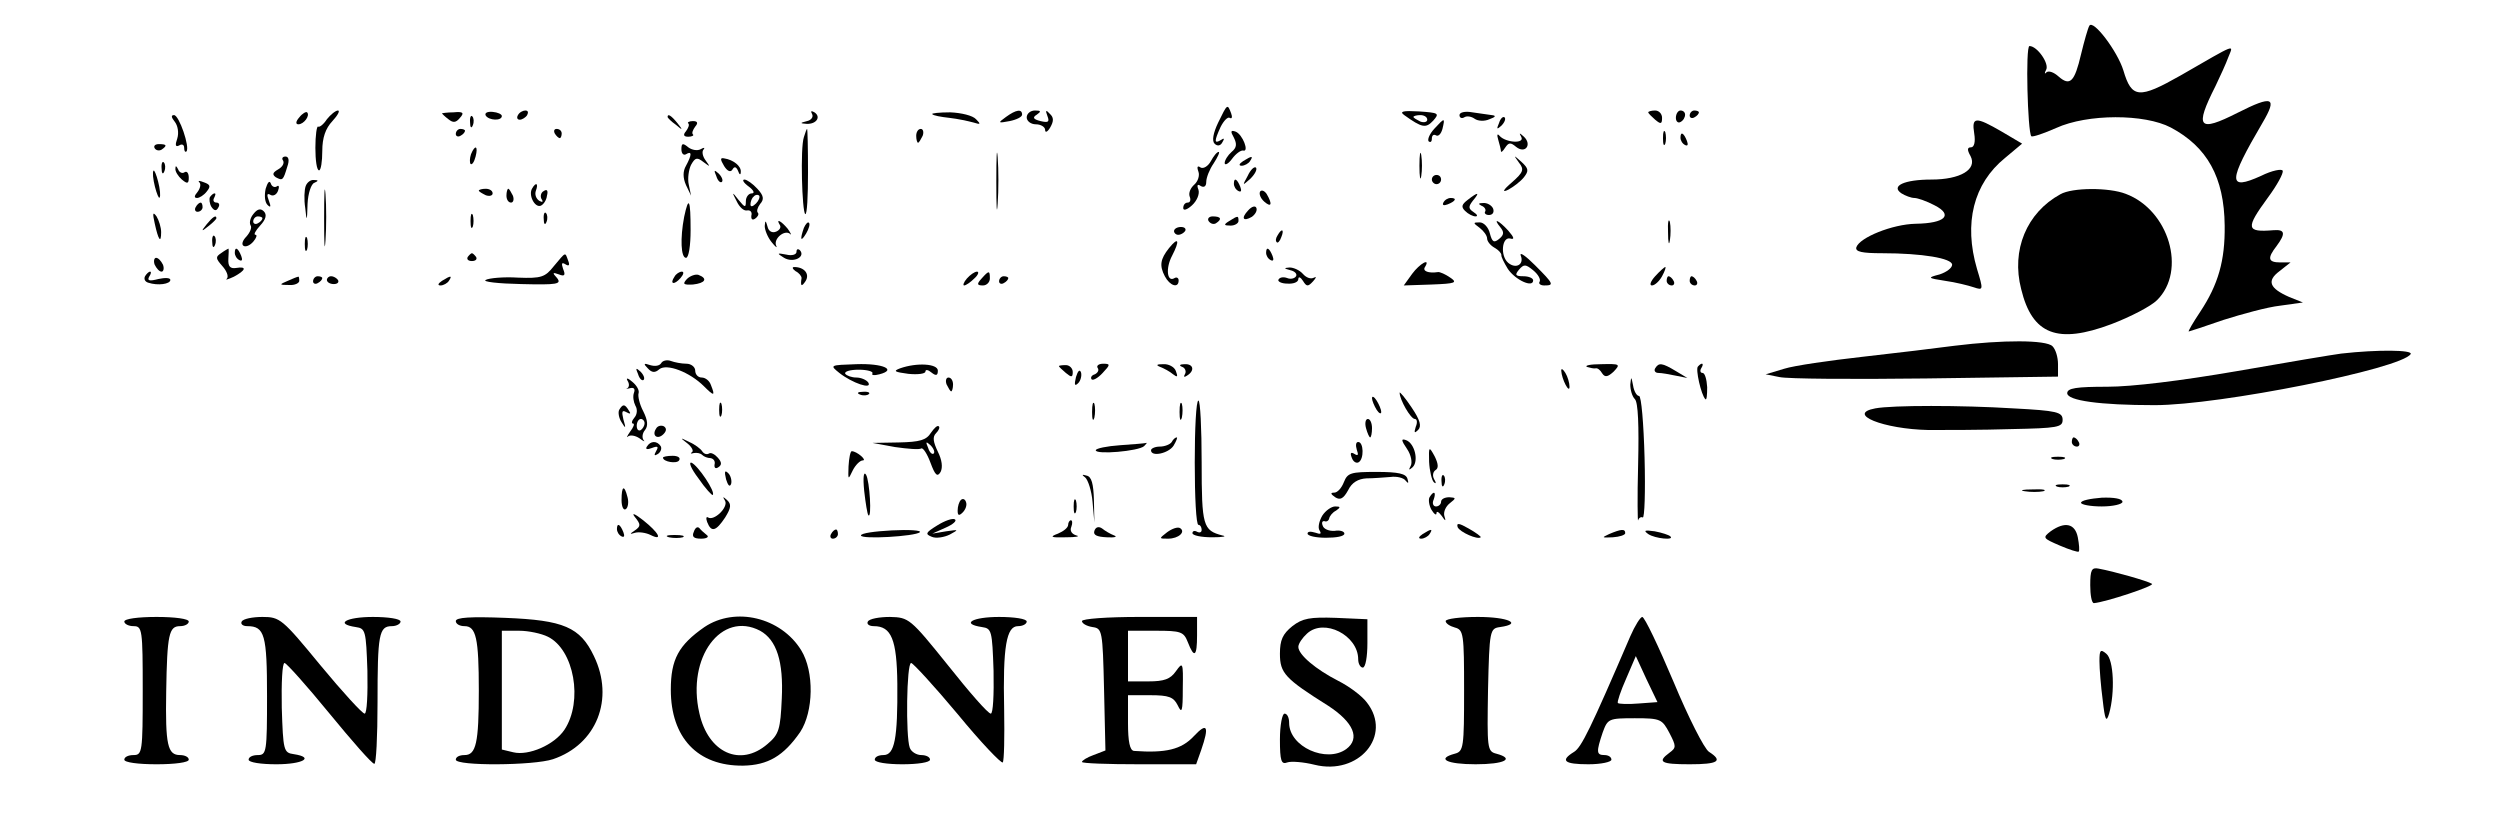 <?xml version="1.0" standalone="no"?>
<!DOCTYPE svg PUBLIC "-//W3C//DTD SVG 20010904//EN"
 "http://www.w3.org/TR/2001/REC-SVG-20010904/DTD/svg10.dtd">
<svg version="1.0" xmlns="http://www.w3.org/2000/svg"
 width="543pt" height="181pt" viewBox="0 0 543 181"
 preserveAspectRatio="xMidYMid meet">

<g transform="translate(0,181) scale(0.1,-0.1)"
fill="#000000" stroke="none">
<path d="M4538 1754 c-3 -5 -11 -33 -18 -62 -14 -60 -24 -70 -49 -48 -10 9
-21 13 -26 9 -4 -5 -5 -2 -1 5 8 13 -19 52 -36 52 -9 0 -4 -187 4 -196 3 -2
27 6 54 18 68 31 192 31 249 1 79 -42 116 -108 117 -213 1 -76 -14 -128 -53
-187 -16 -24 -27 -43 -25 -43 1 0 35 11 75 25 41 13 96 28 123 31 l50 7 -30
12 c-43 19 -49 35 -21 56 l24 19 -22 0 c-27 0 -29 9 -8 36 20 27 18 36 -7 34
-60 -5 -61 4 -12 71 20 27 34 53 32 58 -1 5 -23 1 -47 -11 -73 -33 -72 -13 3
115 33 56 23 61 -54 22 -85 -43 -94 -33 -48 58 10 21 23 49 28 63 11 28 21 32
-104 -40 -90 -51 -106 -50 -124 11 -13 42 -66 112 -74 97z"/>
<path d="M2646 1544 c-11 -23 -14 -40 -8 -46 6 -6 13 -5 17 3 5 8 4 10 -3 5
-15 -9 -15 -3 -1 28 7 14 16 23 20 20 5 -3 6 2 3 10 -8 21 -8 21 -28 -20z"/>
<path d="M650 1555 c-8 -9 -8 -15 -2 -15 12 0 26 19 19 26 -2 2 -10 -2 -17
-11z"/>
<path d="M710 1551 c-7 -11 -16 -18 -19 -16 -3 2 -6 -19 -6 -46 0 -27 3 -49 8
-49 4 0 7 19 7 42 0 29 7 49 22 65 12 13 17 23 12 23 -5 0 -16 -9 -24 -19z"/>
<path d="M960 1564 c0 -1 6 -7 14 -13 10 -8 16 -8 25 3 10 11 7 14 -14 12 -14
0 -25 -2 -25 -2z"/>
<path d="M1055 1559 c7 -11 35 -12 35 -1 0 4 -9 8 -20 9 -11 1 -18 -2 -15 -8z"/>
<path d="M1125 1560 c-3 -5 -2 -10 4 -10 5 0 13 5 16 10 3 6 2 10 -4 10 -5 0
-13 -4 -16 -10z"/>
<path d="M1764 1562 c3 -6 -2 -13 -11 -15 -16 -4 -16 -5 -1 -6 21 -1 32 15 17
25 -7 4 -9 3 -5 -4z"/>
<path d="M2025 1562 c2 -3 19 -6 37 -8 18 -2 41 -7 52 -10 16 -5 17 -4 6 7 -7
8 -32 14 -56 15 -24 0 -42 -2 -39 -4z"/>
<path d="M2185 1556 c-18 -13 -18 -14 8 -9 15 3 27 9 27 14 0 13 -13 11 -35
-5z"/>
<path d="M2230 1555 c0 -8 9 -15 20 -15 11 0 20 -6 20 -12 0 -7 5 -5 11 5 8
14 8 22 -1 30 -8 9 -10 8 -5 -5 5 -13 2 -15 -15 -11 -16 4 -18 8 -8 14 10 7 9
9 -4 9 -10 0 -18 -7 -18 -15z"/>
<path d="M3050 1560 c39 -28 47 -29 63 -12 14 16 12 17 -31 20 -35 2 -43 0
-32 -8z m50 -10 c0 -5 -7 -7 -15 -4 -8 4 -15 8 -15 10 0 2 7 4 15 4 8 0 15 -4
15 -10z"/>
<path d="M3170 1560 c0 -6 5 -8 10 -5 6 4 16 2 23 -3 7 -5 21 -6 32 -1 14 5
15 8 5 9 -8 1 -27 4 -42 6 -16 3 -28 0 -28 -6z"/>
<path d="M3580 1566 c0 -2 7 -9 15 -16 12 -10 15 -10 15 4 0 9 -7 16 -15 16
-8 0 -15 -2 -15 -4z"/>
<path d="M3640 1554 c0 -8 5 -12 10 -9 6 3 10 10 10 16 0 5 -4 9 -10 9 -5 0
-10 -7 -10 -16z"/>
<path d="M3670 1559 c0 -5 5 -7 10 -4 6 3 10 8 10 11 0 2 -4 4 -10 4 -5 0 -10
-5 -10 -11z"/>
<path d="M380 1545 c6 -8 9 -23 5 -36 -5 -14 -4 -19 4 -15 6 4 11 2 11 -5 0
-7 2 -10 5 -8 8 9 -16 79 -27 79 -7 0 -6 -5 2 -15z"/>
<path d="M1021 1544 c0 -11 3 -14 6 -6 3 7 2 16 -1 19 -3 4 -6 -2 -5 -13z"/>
<path d="M1450 1556 c0 -2 8 -10 18 -17 15 -13 16 -12 3 4 -13 16 -21 21 -21
13z"/>
<path d="M3256 1543 c-6 -14 -5 -15 5 -6 7 7 10 15 7 18 -3 3 -9 -2 -12 -12z"/>
<path d="M1495 1542 c3 -3 0 -10 -5 -17 -7 -8 -5 -12 5 -12 8 0 13 3 10 5 -3
3 0 10 5 17 7 8 5 12 -5 12 -8 0 -13 -3 -10 -5z"/>
<path d="M3115 1530 c-10 -11 -15 -23 -12 -27 4 -3 7 -1 7 6 0 7 4 10 9 7 5
-3 11 3 14 14 6 25 5 25 -18 0z"/>
<path d="M4288 1520 c3 -18 0 -30 -7 -30 -8 0 -9 -5 -1 -19 15 -29 -22 -51
-85 -51 -59 0 -89 -14 -65 -30 8 -5 21 -10 28 -10 7 0 27 -7 44 -16 41 -21 23
-39 -41 -40 -51 -1 -122 -30 -129 -51 -3 -10 13 -13 56 -13 87 0 152 -11 152
-25 0 -7 -12 -16 -27 -21 -27 -7 -27 -8 12 -14 22 -3 50 -10 62 -14 21 -7 21
-6 7 40 -29 99 -8 185 61 241 l37 31 -44 26 c-57 33 -66 33 -60 -4z"/>
<path d="M990 1519 c0 -5 5 -7 10 -4 6 3 10 8 10 11 0 2 -4 4 -10 4 -5 0 -10
-5 -10 -11z"/>
<path d="M1205 1520 c3 -5 8 -10 11 -10 2 0 4 5 4 10 0 6 -5 10 -11 10 -5 0
-7 -4 -4 -10z"/>
<path d="M1746 1512 c-8 -23 -4 -162 3 -167 4 -2 6 39 6 91 0 52 -1 94 -2 94
-1 0 -4 -8 -7 -18z"/>
<path d="M1990 1515 c0 -8 2 -15 4 -15 2 0 6 7 10 15 3 8 1 15 -4 15 -6 0 -10
-7 -10 -15z"/>
<path d="M2680 1511 c7 -14 6 -22 -5 -31 -8 -7 -15 -18 -15 -24 0 -6 8 -2 16
9 8 11 19 19 24 18 14 -4 -1 35 -16 41 -11 4 -12 1 -4 -13z"/>
<path d="M3612 1510 c0 -14 2 -19 5 -12 2 6 2 18 0 25 -3 6 -5 1 -5 -13z"/>
<path d="M3254 1507 c3 -10 6 -22 6 -25 0 -4 4 -1 9 7 8 12 12 12 24 2 20 -16
35 5 17 22 -10 9 -11 9 -6 0 9 -16 -34 -13 -47 2 -5 6 -6 2 -3 -8z"/>
<path d="M3650 1511 c0 -6 4 -13 10 -16 6 -3 7 1 4 9 -7 18 -14 21 -14 7z"/>
<path d="M2164 1415 c0 -55 1 -76 3 -47 2 29 2 74 0 100 -2 26 -3 2 -3 -53z"/>
<path d="M336 1488 c3 -5 10 -6 15 -3 13 9 11 12 -6 12 -8 0 -12 -4 -9 -9z"/>
<path d="M1480 1486 c0 -10 5 -14 10 -11 13 8 13 -1 0 -25 -7 -12 -7 -26 0
-42 l11 -23 -5 24 c-3 13 0 33 5 43 9 16 13 17 27 6 15 -11 15 -11 5 3 -7 9
-9 20 -5 24 4 5 1 5 -6 1 -7 -4 -19 -2 -27 4 -12 10 -15 9 -15 -4z"/>
<path d="M1023 1475 c-3 -9 -3 -18 -1 -21 3 -3 8 4 11 16 6 23 -1 27 -10 5z"/>
<path d="M3083 1450 c0 -25 2 -35 4 -22 2 12 2 32 0 45 -2 12 -4 2 -4 -23z"/>
<path d="M2630 1460 c-6 -11 -16 -17 -22 -14 -7 5 -9 2 -5 -9 3 -8 -1 -21 -9
-28 -8 -7 -13 -18 -10 -26 3 -7 1 -13 -4 -13 -6 0 -10 -5 -10 -12 0 -6 8 -4
19 6 11 10 17 25 14 34 -4 10 -2 13 5 8 7 -4 12 -1 12 9 0 9 7 27 16 40 9 14
14 25 11 25 -4 0 -11 -9 -17 -20z"/>
<path d="M615 1461 c3 -6 -2 -14 -11 -19 -12 -7 -13 -11 -5 -17 15 -8 16 -7
25 23 5 14 3 22 -4 22 -6 0 -9 -4 -5 -9z"/>
<path d="M1573 1449 c7 -11 14 -14 18 -7 4 7 8 6 12 -3 3 -9 6 -10 6 -2 1 12
-16 26 -36 29 -9 2 -9 -2 0 -17z"/>
<path d="M2700 1460 c-9 -6 -10 -10 -3 -10 6 0 15 5 18 10 8 12 4 12 -15 0z"/>
<path d="M3299 1457 c12 -15 10 -21 -15 -43 -20 -17 -22 -23 -8 -16 11 6 27
18 34 27 11 14 10 19 -5 33 -18 16 -18 16 -6 -1z"/>
<path d="M351 1444 c0 -11 3 -14 6 -6 3 7 2 16 -1 19 -3 4 -6 -2 -5 -13z"/>
<path d="M381 1444 c-1 -6 6 -17 14 -24 12 -10 15 -9 15 4 0 10 -4 15 -9 12
-5 -4 -12 0 -14 6 -4 8 -6 9 -6 2z"/>
<path d="M2710 1428 c-12 -22 -12 -22 6 -6 10 10 15 20 12 24 -4 3 -12 -5 -18
-18z"/>
<path d="M334 1416 c3 -16 8 -31 11 -35 3 -3 4 7 1 23 -3 16 -8 31 -11 35 -3
3 -4 -7 -1 -23z"/>
<path d="M1556 1427 c3 -10 9 -15 12 -12 3 3 0 11 -7 18 -10 9 -11 8 -5 -6z"/>
<path d="M704 1335 c0 -55 1 -76 3 -47 2 29 2 74 0 100 -2 26 -3 2 -3 -53z"/>
<path d="M3110 1420 c0 -5 5 -10 10 -10 6 0 10 5 10 10 0 6 -4 10 -10 10 -5 0
-10 -4 -10 -10z"/>
<path d="M433 1414 c4 -4 2 -13 -4 -21 -7 -8 -8 -13 -1 -13 5 0 15 6 21 14 9
11 8 15 -6 20 -10 4 -14 4 -10 0z"/>
<path d="M577 1400 c-3 -14 -2 -29 4 -35 7 -7 8 -4 3 9 -5 13 -4 17 3 13 6 -4
14 0 17 9 3 8 2 13 -3 9 -5 -3 -11 0 -13 7 -3 7 -7 1 -11 -12z"/>
<path d="M664 1406 c-3 -8 -4 -29 -1 -48 3 -30 4 -30 5 9 1 23 8 44 15 46 9 4
9 6 -1 6 -7 1 -15 -5 -18 -13z"/>
<path d="M1626 1405 c11 -8 14 -15 7 -15 -7 0 -13 -8 -13 -17 0 -15 -2 -14
-16 3 -14 18 -15 18 -4 -3 6 -13 16 -22 23 -20 7 1 11 -4 9 -11 -1 -8 2 -11 8
-7 6 4 9 10 6 13 -3 3 -1 11 5 19 9 10 8 18 -6 33 -10 11 -23 20 -28 20 -6 0
-2 -7 9 -15z m16 -37 c-7 -7 -12 -8 -12 -2 0 6 3 14 7 17 3 4 9 5 12 2 2 -3
-1 -11 -7 -17z"/>
<path d="M2680 1411 c0 -6 4 -13 10 -16 6 -3 7 1 4 9 -7 18 -14 21 -14 7z"/>
<path d="M1156 1401 c-9 -14 5 -42 18 -38 6 2 13 12 14 22 3 11 0 15 -7 10 -6
-3 -8 -11 -5 -17 5 -7 2 -8 -5 -4 -7 5 -10 14 -7 22 6 16 0 19 -8 5z"/>
<path d="M1040 1396 c0 -2 7 -6 15 -10 8 -3 15 -1 15 4 0 6 -7 10 -15 10 -8 0
-15 -2 -15 -4z"/>
<path d="M1100 1385 c0 -8 4 -15 10 -15 5 0 7 7 4 15 -4 8 -8 15 -10 15 -2 0
-4 -7 -4 -15z"/>
<path d="M2737 1394 c-3 -5 1 -15 9 -22 16 -14 18 -5 5 17 -5 7 -11 9 -14 5z"/>
<path d="M4475 1388 c-73 -40 -107 -121 -85 -206 24 -99 79 -120 196 -76 42
16 86 39 99 52 65 64 26 196 -68 231 -36 14 -116 14 -142 -1z"/>
<path d="M456 1382 c-2 -4 -1 -14 3 -21 6 -9 11 -10 15 -2 4 6 2 11 -4 11 -6
0 -8 5 -5 10 3 6 4 10 1 10 -3 0 -7 -4 -10 -8z"/>
<path d="M3188 1376 c-13 -10 -15 -15 -6 -24 7 -7 17 -12 23 -12 5 0 4 4 -4 9
-12 8 -12 12 -2 25 16 19 12 20 -11 2z"/>
<path d="M3135 1370 c-3 -6 1 -7 9 -4 18 7 21 14 7 14 -6 0 -13 -4 -16 -10z"/>
<path d="M425 1360 c-3 -5 -1 -10 4 -10 6 0 11 5 11 10 0 6 -2 10 -4 10 -3 0
-8 -4 -11 -10z"/>
<path d="M1486 1339 c-9 -47 -7 -89 4 -89 6 0 10 27 10 60 0 67 -4 76 -14 29z"/>
<path d="M2711 1353 c-16 -17 -11 -25 8 -14 7 5 12 13 10 19 -2 6 -10 4 -18
-5z"/>
<path d="M3218 1363 c6 -2 10 -8 8 -12 -3 -4 1 -8 8 -8 8 0 12 6 9 14 -3 7
-13 13 -22 12 -10 0 -11 -2 -3 -6z"/>
<path d="M551 1346 c-7 -8 -10 -19 -7 -25 4 -5 -1 -16 -9 -25 -8 -8 -11 -17
-6 -20 5 -3 14 1 21 9 7 8 9 15 5 15 -5 0 0 9 10 20 13 14 15 24 8 31 -7 7
-14 5 -22 -5z m19 -10 c0 -3 -4 -8 -10 -11 -5 -3 -10 -1 -10 4 0 6 5 11 10 11
6 0 10 -2 10 -4z"/>
<path d="M336 1325 c8 -37 14 -45 14 -19 0 10 -5 26 -10 34 -8 11 -9 7 -4 -15z"/>
<path d="M1022 1330 c0 -14 2 -19 5 -12 2 6 2 18 0 25 -3 6 -5 1 -5 -13z"/>
<path d="M1181 1334 c0 -11 3 -14 6 -6 3 7 2 16 -1 19 -3 4 -6 -2 -5 -13z"/>
<path d="M449 1323 c-13 -16 -12 -17 4 -4 9 7 17 15 17 17 0 8 -8 3 -21 -13z"/>
<path d="M2625 1330 c4 -6 11 -8 16 -5 14 9 11 15 -7 15 -8 0 -12 -5 -9 -10z"/>
<path d="M2670 1330 c-13 -8 -12 -10 3 -10 9 0 17 5 17 10 0 12 -1 12 -20 0z"/>
<path d="M3623 1305 c0 -22 2 -30 4 -17 2 12 2 30 0 40 -3 9 -5 -1 -4 -23z"/>
<path d="M1661 1319 c0 -8 6 -24 15 -35 8 -10 13 -14 10 -8 -7 15 18 36 30 26
4 -4 2 1 -5 11 -14 17 -27 24 -17 8 3 -5 -1 -11 -8 -14 -9 -4 -17 1 -19 11 -4
14 -5 14 -6 1z"/>
<path d="M1746 1315 c-9 -26 -7 -32 5 -12 6 10 9 21 6 23 -2 3 -7 -2 -11 -11z"/>
<path d="M3214 1315 c9 -7 16 -17 16 -23 0 -6 7 -15 16 -20 9 -5 15 -12 15
-16 -1 -3 6 -17 14 -30 16 -24 55 -42 55 -25 0 5 -10 9 -21 9 -18 0 -19 3 -10
14 11 13 15 12 31 -1 11 -9 17 -20 14 -25 -3 -4 2 -8 10 -8 22 0 21 3 -20 44
-20 20 -34 30 -31 21 8 -19 -10 -30 -27 -16 -18 15 -14 57 4 53 10 -3 9 2 -4
17 -21 23 -35 29 -17 7 8 -10 8 -16 -3 -25 -11 -9 -15 -7 -20 12 -3 13 -13 24
-22 24 -15 0 -15 -1 0 -12z"/>
<path d="M2550 1308 c0 -4 4 -8 9 -8 6 0 12 4 15 8 3 5 -1 9 -9 9 -8 0 -15 -4
-15 -9z"/>
<path d="M2775 1299 c-4 -6 -5 -12 -2 -15 2 -3 7 2 10 11 7 17 1 20 -8 4z"/>
<path d="M461 1284 c0 -11 3 -14 6 -6 3 7 2 16 -1 19 -3 4 -6 -2 -5 -13z"/>
<path d="M662 1280 c0 -14 2 -19 5 -12 2 6 2 18 0 25 -3 6 -5 1 -5 -13z"/>
<path d="M2539 1271 c-19 -24 -21 -38 -9 -61 11 -21 30 -27 30 -9 0 5 -4 8 -9
5 -16 -10 -20 21 -5 49 17 33 14 42 -7 16z"/>
<path d="M480 1260 c-12 -8 -12 -11 3 -28 9 -10 14 -22 10 -27 -5 -4 2 -2 15
4 26 14 29 23 5 19 -13 -2 -18 3 -17 20 1 12 1 22 0 22 0 0 -8 -4 -16 -10z"/>
<path d="M510 1261 c0 -6 4 -13 10 -16 6 -3 7 1 4 9 -7 18 -14 21 -14 7z"/>
<path d="M1730 1263 c0 -6 -10 -9 -22 -6 -21 4 -21 3 -5 -7 20 -12 48 2 34 17
-4 3 -7 2 -7 -4z"/>
<path d="M2750 1261 c0 -6 4 -13 10 -16 6 -3 7 1 4 9 -7 18 -14 21 -14 7z"/>
<path d="M1016 1252 c-3 -5 1 -9 9 -9 8 0 12 4 9 9 -3 4 -7 8 -9 8 -2 0 -6 -4
-9 -8z"/>
<path d="M1203 1232 c-19 -24 -27 -27 -78 -25 -31 2 -63 -1 -70 -5 -8 -4 27
-8 77 -9 79 -2 88 0 78 13 -11 12 -10 13 4 8 12 -5 15 -2 9 12 -4 12 -3 15 5
10 8 -5 10 -2 6 8 -7 19 -4 20 -31 -12z"/>
<path d="M336 1235 c4 -8 10 -15 15 -15 4 0 6 7 3 15 -4 8 -10 15 -15 15 -4 0
-6 -7 -3 -15z"/>
<path d="M3067 1215 l-18 -25 60 2 c53 2 57 4 41 15 -10 7 -23 13 -27 12 -20
-3 -34 2 -28 11 13 21 -11 8 -28 -15z"/>
<path d="M1728 1221 c8 -4 13 -11 13 -15 -3 -18 0 -20 9 -6 9 15 -3 30 -25 30
-5 0 -4 -4 3 -9z"/>
<path d="M2803 1223 c9 -2 15 -8 12 -13 -3 -5 -12 -7 -19 -4 -8 3 -16 2 -19
-3 -3 -4 6 -9 19 -9 13 -1 24 3 24 10 0 6 5 4 10 -4 8 -13 11 -13 22 -1 7 8 8
11 2 8 -7 -4 -17 0 -24 8 -7 8 -20 14 -29 14 -13 -1 -13 -2 2 -6z"/>
<path d="M3595 1210 c-10 -11 -13 -20 -7 -20 6 0 16 9 22 20 6 11 9 20 7 20
-2 0 -12 -9 -22 -20z"/>
<path d="M315 1210 c-3 -6 0 -12 7 -14 21 -7 48 -3 48 6 0 5 -12 5 -26 2 -19
-5 -25 -4 -20 5 4 6 5 11 2 11 -3 0 -8 -5 -11 -10z"/>
<path d="M1465 1209 c-11 -16 -1 -19 13 -3 7 8 8 14 3 14 -5 0 -13 -5 -16 -11z"/>
<path d="M1492 1204 c-10 -11 -8 -13 13 -12 27 3 33 13 12 21 -6 2 -18 -2 -25
-9z"/>
<path d="M2100 1205 c-7 -8 -9 -15 -6 -15 4 0 14 7 22 15 9 8 11 15 6 15 -5 0
-15 -7 -22 -15z"/>
<path d="M2132 1205 c-11 -12 -10 -15 3 -15 8 0 15 7 15 15 0 18 -2 18 -18 0z"/>
<path d="M625 1200 c-19 -8 -19 -9 3 -9 12 -1 22 4 22 9 0 6 -1 10 -2 9 -2 0
-12 -4 -23 -9z"/>
<path d="M680 1199 c0 -5 5 -7 10 -4 6 3 10 8 10 11 0 2 -4 4 -10 4 -5 0 -10
-5 -10 -11z"/>
<path d="M710 1202 c0 -5 7 -9 15 -9 8 0 12 4 9 9 -3 4 -9 8 -15 8 -5 0 -9 -4
-9 -8z"/>
<path d="M960 1200 c-9 -6 -10 -10 -3 -10 6 0 15 5 18 10 8 12 4 12 -15 0z"/>
<path d="M2170 1199 c0 -5 5 -7 10 -4 6 3 10 8 10 11 0 2 -4 4 -10 4 -5 0 -10
-5 -10 -11z"/>
<path d="M3620 1200 c0 -5 5 -10 11 -10 5 0 7 5 4 10 -3 6 -8 10 -11 10 -2 0
-4 -4 -4 -10z"/>
<path d="M3670 1200 c0 -5 5 -10 11 -10 5 0 7 5 4 10 -3 6 -8 10 -11 10 -2 0
-4 -4 -4 -10z"/>
<path d="M4245 1059 c-38 -5 -128 -16 -200 -24 -71 -8 -148 -19 -170 -26 l-40
-12 30 -6 c17 -4 159 -5 318 -3 l287 4 0 27 c0 15 -5 32 -12 39 -14 14 -108
14 -213 1z"/>
<path d="M5085 1042 c-16 -2 -118 -19 -226 -38 -122 -21 -228 -34 -282 -34
-67 0 -87 -3 -87 -14 0 -16 70 -26 190 -26 141 0 536 79 556 111 5 9 -71 10
-151 1z"/>
<path d="M1436 1021 c-4 -6 -14 -7 -24 -4 -14 5 -15 3 -5 -7 9 -10 16 -10 25
-2 16 13 66 -6 97 -37 22 -22 25 -22 15 3 -3 9 -12 16 -20 16 -8 0 -14 7 -14
15 0 8 -9 15 -19 15 -11 0 -26 3 -34 6 -8 3 -18 1 -21 -5z"/>
<path d="M1823 1000 c28 -22 72 -37 63 -21 -4 6 -16 11 -26 11 -10 0 -21 4
-24 8 -3 5 10 9 29 9 19 0 32 -4 30 -8 -3 -4 4 -5 15 -2 39 10 8 24 -50 22
-58 -2 -58 -2 -37 -19z"/>
<path d="M1955 1010 c-16 -6 -12 -8 18 -12 20 -2 37 0 37 5 0 5 6 4 13 -2 10
-8 14 -7 14 4 0 15 -45 18 -82 5z"/>
<path d="M2300 1015 c0 -2 7 -8 15 -15 12 -10 15 -10 15 2 0 8 -7 15 -15 15
-8 0 -15 -1 -15 -2z"/>
<path d="M2384 1011 c4 -5 0 -11 -6 -14 -7 -2 -10 -7 -7 -11 3 -3 14 3 24 14
17 18 17 20 1 20 -9 0 -15 -4 -12 -9z"/>
<path d="M2520 1013 c8 -3 21 -10 28 -16 9 -7 11 -6 6 7 -3 9 -16 16 -28 15
-14 0 -16 -2 -6 -6z"/>
<path d="M2568 1013 c6 -2 9 -10 6 -15 -4 -7 -2 -8 4 -4 18 11 14 26 -5 25
-11 0 -13 -3 -5 -6z"/>
<path d="M3447 1013 c7 -2 15 -4 19 -3 4 1 10 -4 14 -11 6 -9 12 -8 25 4 15
16 14 17 -27 16 -24 0 -37 -3 -31 -6z"/>
<path d="M3595 1010 c-3 -5 0 -10 7 -10 7 0 24 -3 38 -6 l25 -5 -25 15 c-30
18 -37 19 -45 6z"/>
<path d="M3688 1014 c-6 -5 7 -62 16 -71 3 -3 4 9 4 26 -1 17 -5 31 -10 31 -5
0 -6 5 -3 10 7 11 2 14 -7 4z"/>
<path d="M1386 997 c3 -10 9 -15 12 -12 3 3 0 11 -7 18 -10 9 -11 8 -5 -6z"/>
<path d="M2337 991 c-4 -17 -3 -21 5 -13 5 5 8 16 6 23 -3 8 -7 3 -11 -10z"/>
<path d="M3391 1005 c1 -19 18 -51 18 -35 0 8 -4 22 -9 30 -5 8 -9 11 -9 5z"/>
<path d="M1363 983 c4 -6 4 -13 0 -16 -5 -2 -2 -2 6 0 8 2 11 -2 8 -10 -3 -8
-1 -20 3 -28 5 -8 4 -19 -2 -26 -6 -7 -7 -13 -3 -13 4 0 1 -8 -6 -17 -7 -10
-9 -15 -5 -11 5 4 16 2 25 -4 9 -7 13 -8 9 -4 -4 5 -3 15 3 22 7 9 6 21 -4 41
-8 15 -12 33 -10 39 2 6 -4 17 -14 25 -9 8 -14 9 -10 2z m37 -92 c0 -6 -4 -12
-8 -15 -5 -3 -9 1 -9 9 0 8 4 15 9 15 4 0 8 -4 8 -9z"/>
<path d="M2056 975 c4 -8 8 -15 10 -15 2 0 4 7 4 15 0 8 -4 15 -10 15 -5 0 -7
-7 -4 -15z"/>
<path d="M3541 975 c0 -12 4 -26 10 -32 7 -7 9 -57 7 -142 -2 -72 -1 -127 0
-121 2 6 7 8 10 6 4 -2 6 56 4 130 -2 74 -7 134 -12 134 -5 0 -11 10 -13 23
-4 20 -4 20 -6 2z"/>
<path d="M1868 953 c7 -3 16 -2 19 1 4 3 -2 6 -13 5 -11 0 -14 -3 -6 -6z"/>
<path d="M3040 957 c0 -15 24 -57 33 -57 5 0 6 -8 2 -17 -4 -13 -3 -15 5 -7 8
8 5 21 -14 49 -14 21 -26 35 -26 32z"/>
<path d="M2980 945 c0 -5 5 -17 10 -25 5 -8 10 -10 10 -5 0 6 -5 17 -10 25 -5
8 -10 11 -10 5z"/>
<path d="M1562 920 c0 -14 2 -19 5 -12 2 6 2 18 0 25 -3 6 -5 1 -5 -13z"/>
<path d="M2372 915 c0 -16 2 -22 5 -12 2 9 2 23 0 30 -3 6 -5 -1 -5 -18z"/>
<path d="M2562 915 c0 -16 2 -22 5 -12 2 9 2 23 0 30 -3 6 -5 -1 -5 -18z"/>
<path d="M2595 805 c0 -74 3 -135 8 -135 4 0 7 -5 7 -11 0 -5 -4 -7 -10 -4 -5
3 -10 2 -10 -3 0 -5 19 -9 43 -9 23 0 33 2 22 4 -42 11 -45 20 -45 159 0 74
-3 134 -7 134 -5 0 -8 -61 -8 -135z"/>
<path d="M1345 920 c-3 -5 -1 -18 5 -27 9 -15 10 -14 4 6 -4 17 -3 21 6 16 9
-5 11 -4 6 3 -9 15 -13 15 -21 2z"/>
<path d="M4073 923 c-64 -12 17 -45 116 -47 36 0 117 0 179 2 101 2 112 4 112
20 0 17 -12 20 -107 25 -113 7 -263 7 -300 0z"/>
<path d="M2967 880 c3 -11 7 -20 9 -20 2 0 4 9 4 20 0 11 -4 20 -9 20 -5 0 -7
-9 -4 -20z"/>
<path d="M1425 879 c-10 -15 3 -25 16 -12 7 7 7 13 1 17 -6 3 -14 1 -17 -5z"/>
<path d="M2022 870 c-10 -16 -24 -20 -70 -21 l-57 -1 49 -9 c28 -4 53 -6 57
-3 4 2 13 -12 20 -31 10 -27 15 -32 22 -20 5 10 3 26 -6 44 -10 21 -12 32 -4
40 6 6 9 13 6 15 -3 3 -10 -4 -17 -14z m6 -45 c-3 -3 -9 2 -12 12 -6 14 -5 15
5 6 7 -7 10 -15 7 -18z"/>
<path d="M1493 847 c10 -8 14 -17 10 -19 -4 -3 -3 -4 4 -2 6 1 14 0 18 -4 4
-4 12 -7 18 -7 7 -1 11 -7 9 -14 -1 -7 2 -10 8 -6 8 5 8 11 -1 21 -6 7 -15 12
-19 9 -5 -3 -11 -1 -15 5 -3 5 -16 15 -28 20 -20 10 -21 10 -4 -3z"/>
<path d="M2545 850 c-3 -5 -15 -10 -26 -10 -10 0 -19 -4 -19 -8 0 -15 38 -7
49 10 6 10 9 18 7 18 -3 0 -8 -4 -11 -10z"/>
<path d="M3056 835 c9 -13 12 -30 8 -37 -5 -9 -4 -10 4 -3 14 13 5 52 -14 59
-11 4 -11 0 2 -19z"/>
<path d="M4500 850 c0 -5 5 -10 11 -10 5 0 7 5 4 10 -3 6 -8 10 -11 10 -2 0
-4 -4 -4 -10z"/>
<path d="M1405 840 c-4 -6 1 -7 11 -3 13 5 15 3 9 -7 -5 -9 -4 -11 4 -6 6 4 9
12 6 17 -8 12 -22 12 -30 -1z"/>
<path d="M2433 843 c-29 -2 -53 -7 -53 -11 0 -10 93 -2 105 9 5 5 7 8 5 7 -3
-1 -29 -3 -57 -5z"/>
<path d="M2947 833 c4 -11 3 -14 -5 -9 -8 5 -10 2 -6 -8 3 -9 10 -13 15 -10
12 7 11 44 -1 44 -5 0 -6 -7 -3 -17z"/>
<path d="M3104 807 c1 -20 6 -40 10 -44 5 -5 6 -2 1 6 -4 7 -3 16 3 20 7 4 6
14 -2 30 -12 22 -13 22 -12 -12z"/>
<path d="M1843 797 c-1 -30 -1 -30 9 -9 6 12 16 22 22 22 10 0 -13 20 -24 20
-3 0 -6 -15 -7 -33z"/>
<path d="M1440 816 c0 -9 30 -14 35 -6 4 6 -3 10 -14 10 -12 0 -21 -2 -21 -4z"/>
<path d="M4458 813 c6 -2 18 -2 25 0 6 3 1 5 -13 5 -14 0 -19 -2 -12 -5z"/>
<path d="M1517 771 c15 -22 30 -38 31 -36 7 6 -32 64 -46 70 -7 2 -1 -13 15
-34z"/>
<path d="M1577 769 c4 -13 8 -18 11 -10 2 7 -1 18 -6 23 -8 8 -9 4 -5 -13z"/>
<path d="M1877 744 c3 -27 7 -51 9 -53 8 -9 3 75 -5 88 -5 8 -7 -5 -4 -35z"/>
<path d="M2919 763 c-5 -13 -14 -23 -21 -23 -9 0 -8 -3 2 -10 11 -7 18 -3 28
15 8 17 22 25 40 26 15 0 38 2 52 3 14 2 29 -2 33 -8 6 -7 7 -6 4 4 -3 11 -19
15 -67 15 -56 0 -63 -2 -71 -22z"/>
<path d="M2357 773 c6 -5 14 -29 16 -53 l4 -45 -1 49 c-1 35 -5 51 -16 53 -10
3 -11 2 -3 -4z"/>
<path d="M3131 764 c0 -11 3 -14 6 -6 3 7 2 16 -1 19 -3 4 -6 -2 -5 -13z"/>
<path d="M4468 753 c6 -2 18 -2 25 0 6 3 1 5 -13 5 -14 0 -19 -2 -12 -5z"/>
<path d="M1350 724 c0 -14 4 -23 9 -20 5 3 7 15 4 26 -7 28 -13 25 -13 -6z"/>
<path d="M4398 743 c12 -2 30 -2 40 0 9 3 -1 5 -23 4 -22 0 -30 -2 -17 -4z"/>
<path d="M3105 730 c-3 -5 -1 -18 4 -27 6 -10 11 -13 11 -8 0 6 5 3 11 -5 9
-13 10 -13 6 0 -2 8 3 20 12 27 14 11 14 12 -1 13 -10 0 -18 -4 -18 -10 0 -5
-5 -10 -11 -10 -6 0 -9 7 -5 15 6 17 0 20 -9 5z"/>
<path d="M1575 722 c7 -14 -24 -44 -37 -36 -4 3 -5 -2 -2 -10 9 -23 19 -20 39
10 13 21 14 29 4 38 -9 8 -10 8 -4 -2z"/>
<path d="M2087 724 c-4 -4 -7 -14 -7 -23 0 -11 3 -12 11 -4 6 6 10 16 7 23 -2
6 -7 8 -11 4z"/>
<path d="M2332 710 c0 -14 2 -19 5 -12 2 6 2 18 0 25 -3 6 -5 1 -5 -13z"/>
<path d="M4520 718 c0 -4 20 -8 45 -8 25 0 45 5 45 10 0 7 -19 10 -45 9 -25
-2 -45 -6 -45 -11z"/>
<path d="M2872 690 c-7 -12 -10 -26 -6 -32 5 -8 2 -9 -9 -5 -10 3 -17 3 -17
-2 0 -5 18 -9 40 -9 22 0 40 3 40 9 0 5 -10 8 -21 6 -12 -1 -24 4 -26 11 -3 7
-1 11 4 10 4 -2 9 1 10 6 1 5 7 13 15 17 10 7 10 9 -2 9 -8 0 -21 -9 -28 -20z"/>
<path d="M1379 687 c13 -16 13 -20 0 -29 -12 -8 -12 -9 1 -5 8 2 23 0 33 -5
28 -14 18 5 -16 32 -19 15 -26 17 -18 7z"/>
<path d="M2036 669 c-26 -16 -27 -19 -12 -25 9 -4 27 -1 39 5 20 11 20 11 -8
7 l-30 -5 29 13 c16 7 25 15 20 18 -5 3 -22 -3 -38 -13z"/>
<path d="M2320 670 c0 -6 -10 -14 -22 -19 -19 -7 -16 -9 17 -8 22 0 32 2 23 4
-10 3 -15 10 -11 19 3 8 2 14 -1 14 -3 0 -6 -5 -6 -10z"/>
<path d="M3166 665 c5 -11 44 -28 50 -22 2 1 -10 10 -26 19 -21 12 -27 13 -24
3z"/>
<path d="M1340 661 c0 -6 4 -13 10 -16 6 -3 7 1 4 9 -7 18 -14 21 -14 7z"/>
<path d="M1507 655 c-5 -11 0 -15 16 -15 12 0 18 4 12 8 -5 4 -13 11 -16 15
-4 4 -9 1 -12 -8z"/>
<path d="M2377 657 c-3 -9 5 -13 27 -14 17 -1 24 1 16 4 -8 3 -20 10 -26 15
-7 5 -14 4 -17 -5z"/>
<path d="M2535 654 c-18 -14 -18 -14 2 -14 23 0 39 15 26 23 -5 3 -17 -1 -28
-9z"/>
<path d="M4454 656 c-18 -14 -17 -15 20 -31 21 -9 40 -15 41 -13 2 2 1 15 -2
31 -6 30 -28 35 -59 13z"/>
<path d="M1805 650 c-3 -5 -1 -10 4 -10 6 0 11 5 11 10 0 6 -2 10 -4 10 -3 0
-8 -4 -11 -10z"/>
<path d="M1870 647 c0 -9 118 -2 128 7 4 4 -23 6 -61 4 -37 -2 -67 -6 -67 -11z"/>
<path d="M3090 650 c-9 -6 -10 -10 -3 -10 6 0 15 5 18 10 8 12 4 12 -15 0z"/>
<path d="M3495 650 c-17 -8 -16 -8 8 -7 15 1 27 5 27 9 0 10 -9 9 -35 -2z"/>
<path d="M3580 650 c15 -10 58 -14 48 -5 -3 3 -18 8 -34 11 -22 3 -25 2 -14
-6z"/>
<path d="M1453 643 c9 -2 23 -2 30 0 6 3 -1 5 -18 5 -16 0 -22 -2 -12 -5z"/>
<path d="M4540 539 c0 -21 3 -39 8 -39 25 2 134 38 126 42 -9 6 -83 27 -116
33 -15 3 -18 -3 -18 -36z"/>
<path d="M270 460 c0 -5 9 -10 20 -10 19 0 20 -7 20 -140 0 -133 -1 -140 -20
-140 -11 0 -20 -4 -20 -10 0 -6 30 -10 70 -10 40 0 70 4 70 10 0 6 -9 10 -19
10 -27 0 -32 22 -30 138 2 124 6 142 30 142 11 0 19 5 19 10 0 6 -30 10 -70
10 -40 0 -70 -4 -70 -10z"/>
<path d="M525 460 c-3 -5 2 -10 12 -10 38 0 43 -19 43 -152 0 -121 -1 -128
-20 -128 -11 0 -20 -4 -20 -10 0 -6 27 -10 60 -10 58 0 84 15 38 22 -22 3 -23
8 -26 101 -1 53 1 97 6 97 4 0 48 -49 97 -109 50 -61 93 -110 98 -110 4 -1 7
59 7 133 0 148 3 166 31 166 10 0 19 5 19 10 0 6 -27 10 -60 10 -58 0 -84 -15
-37 -22 21 -3 22 -8 25 -95 1 -51 -1 -93 -6 -93 -5 0 -48 47 -96 105 -83 101
-88 105 -126 105 -21 0 -42 -4 -45 -10z"/>
<path d="M990 461 c0 -6 8 -11 19 -11 25 0 31 -26 31 -140 0 -114 -6 -140 -31
-140 -11 0 -19 -4 -19 -10 0 -14 169 -13 211 1 95 32 134 131 89 224 -30 63
-66 78 -192 83 -76 3 -108 1 -108 -7z m200 -34 c57 -28 77 -140 36 -202 -22
-33 -78 -57 -111 -49 l-25 6 0 129 0 129 38 0 c20 0 48 -6 62 -13z"/>
<path d="M1530 448 c-56 -39 -73 -70 -73 -136 0 -104 58 -166 157 -165 54 1
88 21 124 73 29 44 31 131 2 178 -44 71 -143 95 -210 50z m121 -8 c36 -20 51
-67 47 -148 -3 -66 -6 -77 -31 -98 -59 -51 -129 -19 -148 67 -28 121 48 223
132 179z"/>
<path d="M1885 460 c-3 -5 2 -10 13 -10 38 0 50 -29 51 -125 1 -120 -6 -155
-30 -155 -11 0 -19 -4 -19 -10 0 -6 27 -10 60 -10 33 0 60 4 60 10 0 6 -9 10
-19 10 -10 0 -22 7 -25 16 -9 24 -7 184 3 184 4 0 50 -50 101 -111 50 -61 95
-108 98 -105 3 4 4 55 3 115 -3 137 5 181 30 181 11 0 19 5 19 10 0 6 -27 10
-60 10 -58 0 -84 -15 -37 -22 21 -3 22 -8 25 -95 1 -52 -1 -93 -6 -93 -6 0
-47 47 -93 105 -82 102 -85 104 -126 105 -23 0 -45 -4 -48 -10z"/>
<path d="M2350 461 c0 -5 10 -11 23 -13 21 -3 22 -7 25 -136 l3 -132 -26 -10
c-14 -5 -25 -12 -25 -15 0 -3 56 -5 124 -5 l124 0 11 31 c18 52 13 61 -16 30
-27 -29 -61 -37 -130 -32 -9 1 -13 20 -13 61 l0 60 48 0 c41 0 51 -4 60 -22 9
-19 11 -14 11 37 1 57 0 58 -15 37 -12 -17 -25 -22 -60 -22 l-44 0 0 55 0 55
60 0 c55 0 61 -2 70 -25 14 -36 20 -31 20 15 l0 40 -125 0 c-70 0 -125 -4
-125 -9z"/>
<path d="M2807 450 c-21 -17 -27 -30 -27 -60 0 -42 11 -54 105 -113 55 -36 70
-71 39 -94 -43 -31 -124 5 -124 57 0 11 -4 20 -10 20 -5 0 -10 -25 -10 -56 0
-47 3 -55 16 -50 8 3 35 1 59 -5 96 -24 170 63 114 135 -11 15 -40 36 -62 47
-49 25 -87 57 -87 74 0 7 9 20 19 29 37 34 111 -4 111 -56 0 -10 5 -18 10 -18
6 0 10 24 10 53 l0 52 -68 3 c-57 2 -73 -1 -95 -18z"/>
<path d="M3140 461 c0 -5 9 -11 20 -14 19 -5 20 -14 20 -137 0 -123 -1 -132
-20 -137 -41 -11 -18 -23 45 -23 63 0 86 12 45 23 -20 5 -20 12 -18 139 3 129
4 133 26 136 50 7 18 22 -48 22 -38 0 -70 -4 -70 -9z"/>
<path d="M3541 428 c-86 -200 -106 -241 -122 -251 -31 -19 -22 -27 31 -27 28
0 50 5 50 10 0 6 -7 10 -15 10 -18 0 -18 7 -4 49 11 30 13 31 70 31 56 0 59
-2 75 -32 15 -29 15 -32 0 -43 -27 -20 -19 -25 44 -25 62 0 73 7 42 27 -10 6
-45 75 -77 152 -33 78 -63 141 -68 141 -4 0 -16 -19 -26 -42z m18 -146 c-23
-2 -43 -1 -45 1 -2 2 6 26 18 53 l21 49 23 -50 24 -50 -41 -3z"/>
<path d="M4560 374 c0 -16 3 -54 7 -84 5 -45 8 -50 14 -30 13 46 10 117 -6
130 -13 11 -15 8 -15 -16z"/>
</g>
</svg>
